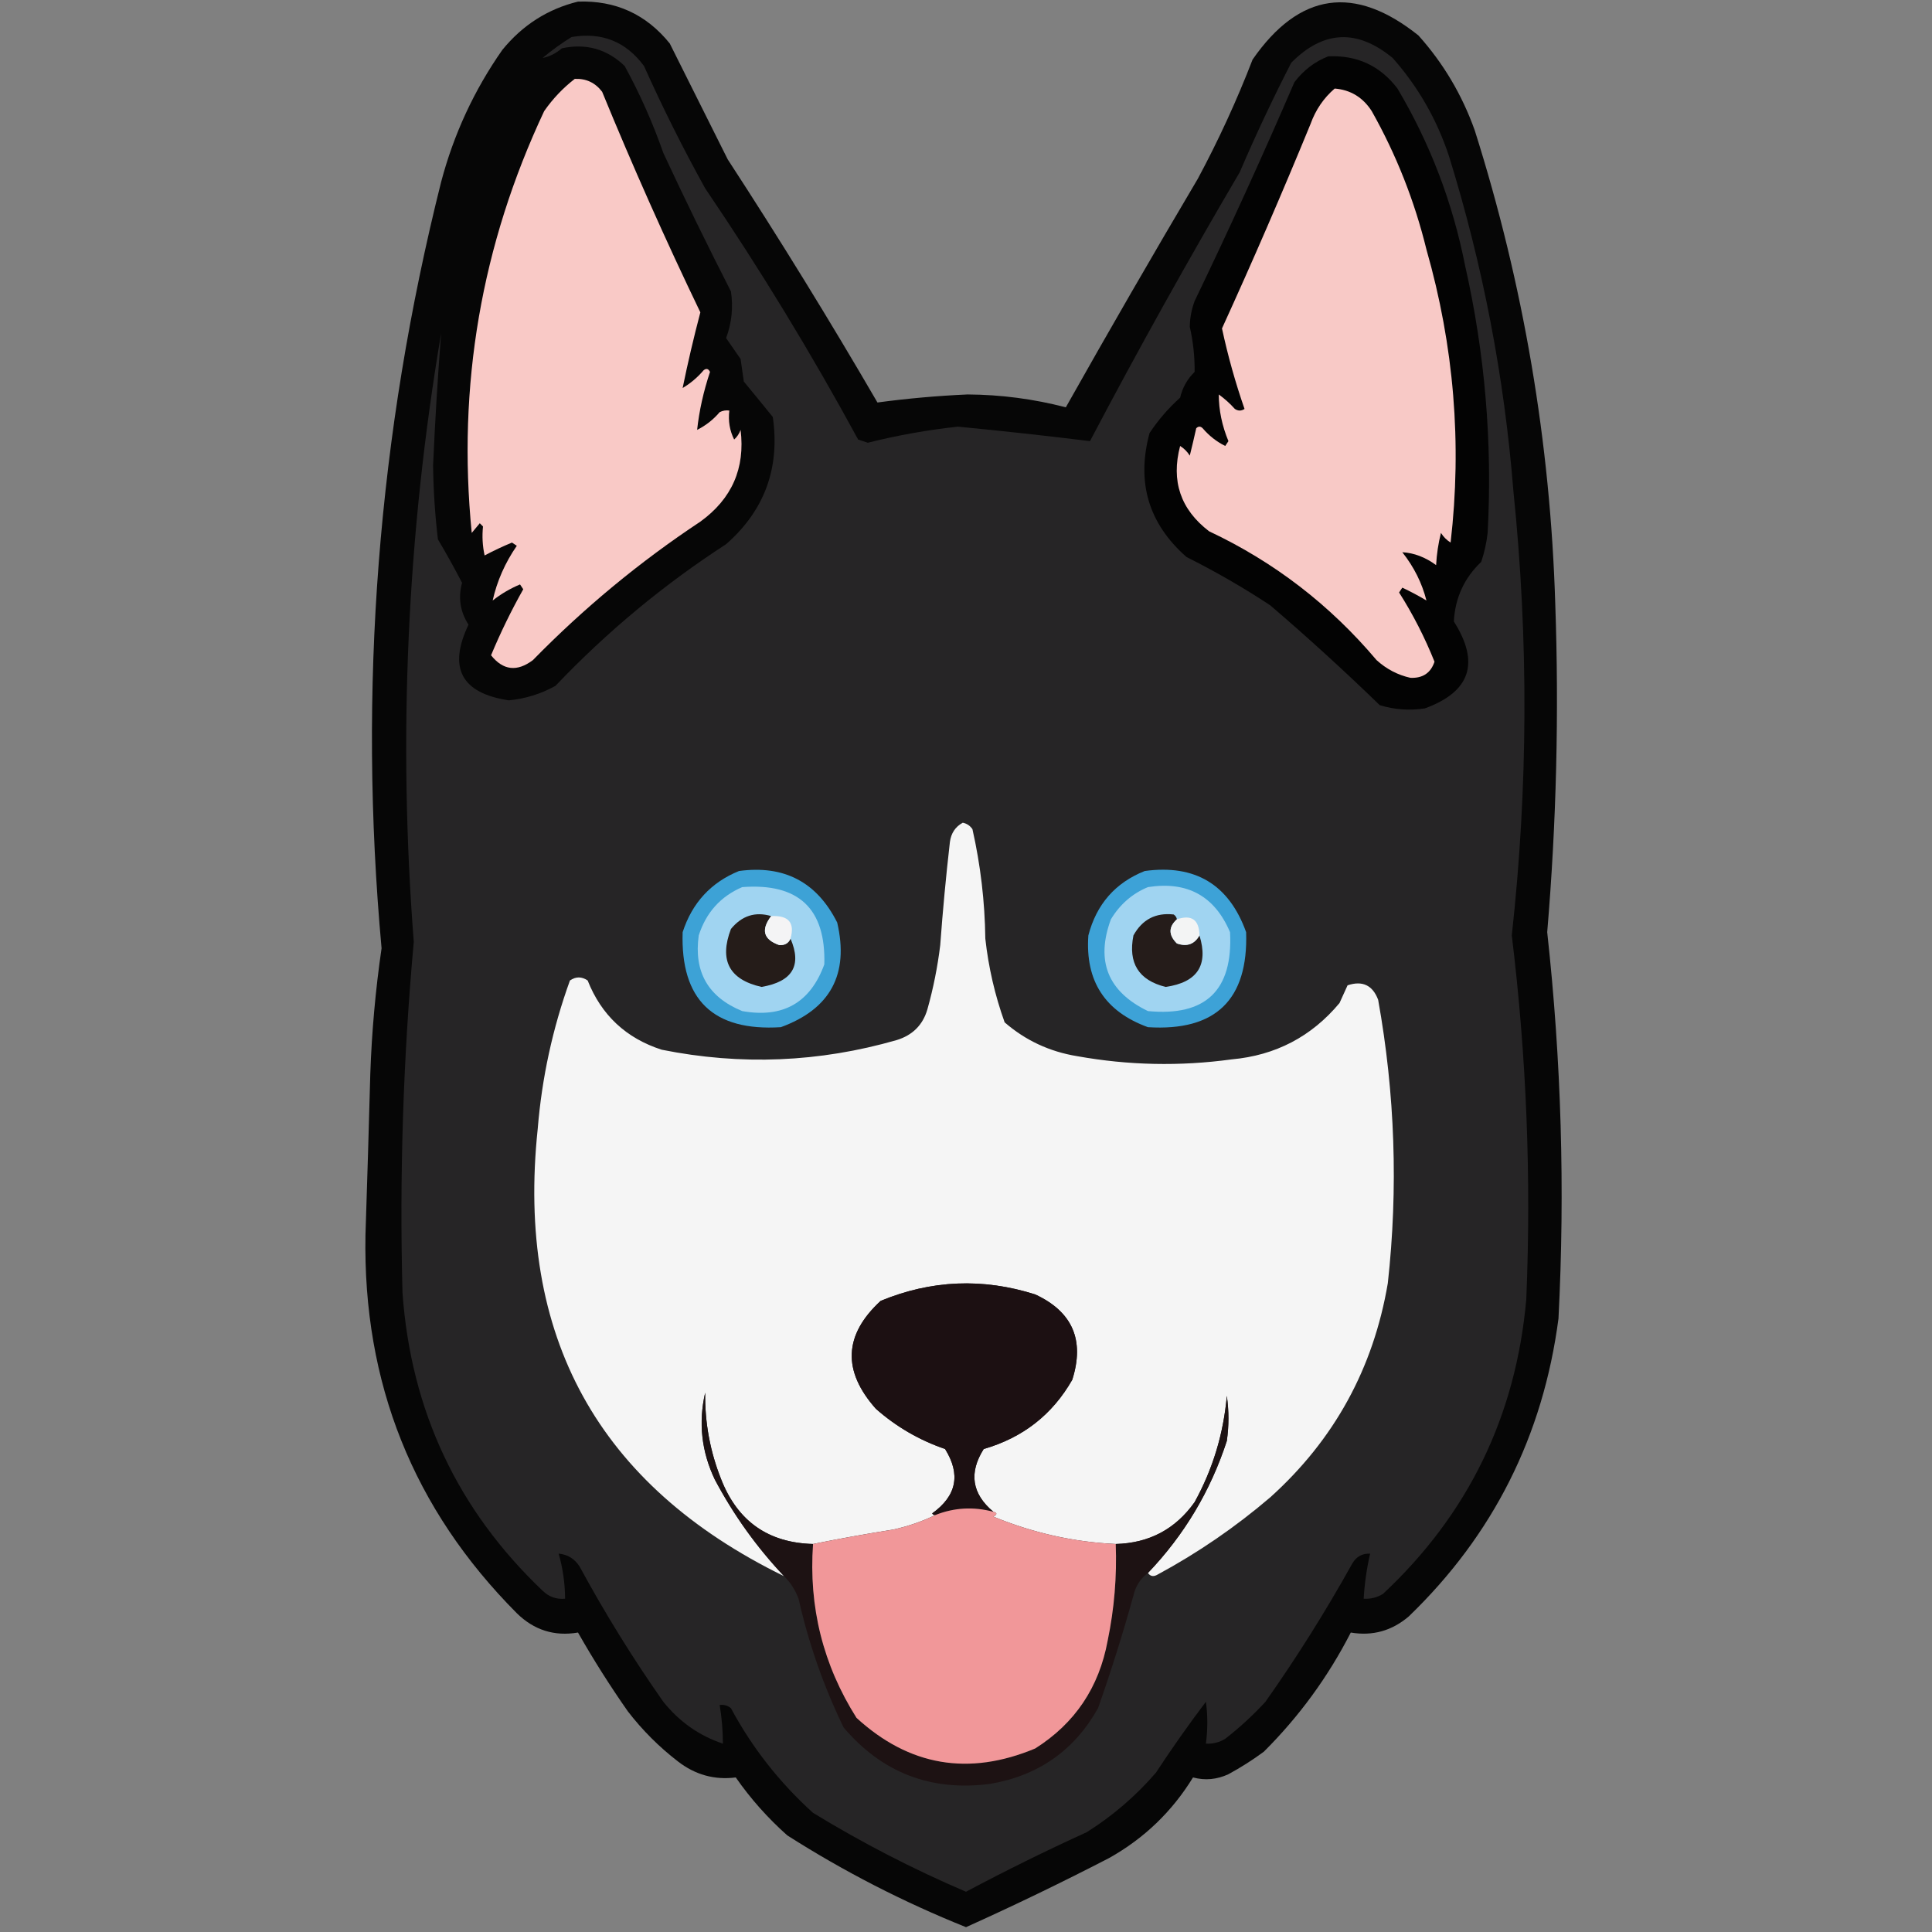 <?xml version="1.0" encoding="UTF-8"?>
<!DOCTYPE svg PUBLIC "-//W3C//DTD SVG 1.1//EN" "http://www.w3.org/Graphics/SVG/1.1/DTD/svg11.dtd">
<svg xmlns="http://www.w3.org/2000/svg" version="1.1" width="600px" height="600px" style="shape-rendering:geometricPrecision; text-rendering:geometricPrecision; image-rendering:optimizeQuality; fill-rule:evenodd; clip-rule:evenodd" xmlns:xlink="http://www.w3.org/1999/xlink">
<rect width="100%" height="100%" fill="#808080" stroke="none"/>
<g><path style="opacity:0.95" fill="#010101" d="M 179.5,0.5 C 191.18,0.09 200.68,4.424 208,13.5C 213.993,25.465 219.993,37.465 226,49.5C 242.127,74.248 257.627,99.415 272.5,125C 281.75,123.753 291.083,122.919 300.5,122.5C 310.837,122.563 321.004,123.896 331,126.5C 344.402,102.698 358.069,79.032 372,55.5C 378.441,43.505 384.108,31.171 389,18.5C 403.477,-2.368 420.644,-4.868 440.5,11C 448.236,19.627 454.069,29.461 458,40.5C 473.136,88.314 481.469,137.314 483,187.5C 484.194,221.557 483.361,255.557 480.5,289.5C 484.886,329.419 486.053,369.419 484,409.5C 479.227,445.879 463.727,476.713 437.5,502C 432.244,506.48 426.244,508.147 419.5,507C 412.456,520.752 403.456,533.085 392.5,544C 389.003,546.583 385.336,548.916 381.5,551C 377.892,552.661 374.225,552.995 370.5,552C 364.005,562.583 355.339,570.916 344.5,577C 329.85,584.575 315.016,591.742 300,598.5C 280.602,590.718 262.102,581.218 244.5,570C 238.424,564.595 233.091,558.595 228.5,552C 221.887,552.845 215.887,551.178 210.5,547C 204.667,542.5 199.5,537.333 195,531.5C 189.458,523.587 184.292,515.42 179.5,507C 172.177,508.251 165.844,506.251 160.5,501C 128.321,468.667 112.655,429.5 113.5,383.5C 114.048,366.835 114.548,350.168 115,333.5C 115.45,320.428 116.617,307.428 118.5,294.5C 111.17,214.115 117.337,134.782 137,56.5C 140.921,41.661 147.254,27.994 156,15.5C 162.281,7.792 170.114,2.792 179.5,0.5 Z"/></g>
<g><path style="opacity:1" fill="#262526" d="M 177.5,11.5 C 186.888,9.905 194.388,12.905 200,20.5C 205.791,33.414 212.124,46.081 219,58.5C 236.089,83.667 251.922,109.667 266.5,136.5C 267.5,136.833 268.5,137.167 269.5,137.5C 278.716,135.186 288.05,133.519 297.5,132.5C 311.242,133.823 324.909,135.323 338.5,137C 353.352,108.795 368.852,80.962 385,53.5C 389.954,41.961 395.288,30.628 401,19.5C 410.96,9.415 421.46,8.915 432.5,18C 440.397,26.917 446.23,37.084 450,48.5C 460.513,82.401 467.18,117.068 470,152.5C 474.738,198.521 474.571,244.521 469.5,290.5C 474.076,328.031 475.576,365.698 474,403.5C 470.779,439.773 455.946,470.273 429.5,495C 427.655,496.128 425.655,496.628 423.5,496.5C 423.779,491.773 424.446,487.107 425.5,482.5C 423.097,482.393 421.264,483.393 420,485.5C 411.75,500.339 402.75,514.672 393,528.5C 389.133,532.702 384.967,536.535 380.5,540C 378.655,541.128 376.655,541.628 374.5,541.5C 375.088,537.108 375.088,532.774 374.5,528.5C 369.087,535.658 363.921,542.991 359,550.5C 352.768,557.73 345.601,563.897 337.5,569C 324.791,574.789 312.291,580.956 300,587.5C 283.563,580.468 267.73,572.302 252.5,563C 242.093,553.601 233.593,542.768 227,530.5C 225.989,529.663 224.822,529.33 223.5,529.5C 224.162,533.466 224.495,537.466 224.5,541.5C 217.178,539.066 211.012,534.733 206,528.5C 196.541,515.03 187.874,501.03 180,486.5C 178.429,484.077 176.263,482.744 173.5,482.5C 174.796,487.062 175.462,491.729 175.5,496.5C 172.774,496.736 170.441,495.903 168.5,494C 142.124,468.927 127.624,438.093 125,401.5C 124.039,365.1 125.206,328.767 128.5,292.5C 123.573,229.135 126.407,166.135 137,103.5C 135.94,117.119 135.107,130.786 134.5,144.5C 134.591,152.194 135.091,159.861 136,167.5C 138.634,171.935 141.134,176.435 143.5,181C 142.238,185.623 142.905,189.956 145.5,194C 139.089,207.427 143.256,215.26 158,217.5C 163.148,217.005 167.982,215.505 172.5,213C 188.506,196.187 206.173,181.52 225.5,169C 237.443,158.511 242.276,145.344 240,129.5C 236.998,125.788 233.998,122.122 231,118.5C 230.667,116.167 230.333,113.833 230,111.5C 228.485,109.323 226.985,107.156 225.5,105C 227.246,100.287 227.746,95.454 227,90.5C 219.744,76.32 212.744,61.987 206,47.5C 202.753,38.2 198.753,29.2 194,20.5C 188.51,15.227 182.01,13.394 174.5,15C 172.631,16.602 170.631,17.602 168.5,18C 171.402,15.583 174.402,13.416 177.5,11.5 Z"/></g>
<g><path style="opacity:1" fill="#030303" d="M 412.5,17.5 C 421.442,17.088 428.609,20.422 434,27.5C 444.134,44.56 451.134,62.894 455,82.5C 461.182,109.834 463.515,137.5 462,165.5C 461.654,168.576 460.988,171.576 460,174.5C 454.738,179.499 451.905,185.665 451.5,193C 459.667,205.833 456.667,214.833 442.5,220C 437.761,220.726 433.095,220.393 428.5,219C 417.466,208.298 406.133,197.964 394.5,188C 386.16,182.495 377.493,177.495 368.5,173C 356.698,162.639 352.865,149.806 357,134.5C 359.704,130.42 362.871,126.753 366.5,123.5C 367.224,120.385 368.724,117.718 371,115.5C 371.053,110.805 370.553,106.138 369.5,101.5C 369.542,98.741 370.042,96.075 371,93.5C 381.823,71.025 392.157,48.358 402,25.5C 404.885,21.751 408.385,19.084 412.5,17.5 Z"/></g>
<g><path style="opacity:1" fill="#f9c9c6" d="M 178.5,24.5 C 182.025,24.346 184.859,25.679 187,28.5C 196.497,51.659 206.664,74.492 217.5,97C 215.43,104.855 213.597,112.688 212,120.5C 214.46,119.042 216.627,117.209 218.5,115C 219.332,114.312 219.998,114.479 220.5,115.5C 218.475,121.576 217.141,127.576 216.5,133.5C 219.196,132.149 221.53,130.316 223.5,128C 224.448,127.517 225.448,127.351 226.5,127.5C 226.108,130.722 226.608,133.722 228,136.5C 228.915,135.672 229.581,134.672 230,133.5C 231.466,145.408 227.299,154.908 217.5,162C 198.71,174.447 181.376,188.78 165.5,205C 160.579,208.71 156.246,208.21 152.5,203.5C 155.441,196.452 158.774,189.618 162.5,183C 162.167,182.5 161.833,182 161.5,181.5C 158.42,182.789 155.586,184.455 153,186.5C 154.355,180.446 156.855,174.779 160.5,169.5C 160,169.167 159.5,168.833 159,168.5C 156.106,169.697 153.273,171.03 150.5,172.5C 149.853,169.546 149.686,166.546 150,163.5C 149.667,163.167 149.333,162.833 149,162.5C 148.167,163.5 147.333,164.5 146.5,165.5C 141.966,119.729 149.466,76.063 169,34.5C 171.696,30.639 174.863,27.306 178.5,24.5 Z"/></g>
<g><path style="opacity:1" fill="#f8c9c6" d="M 414.5,27.5 C 419.422,27.899 423.255,30.233 426,34.5C 433.622,48.029 439.289,62.362 443,77.5C 451.558,107.455 454.058,137.788 450.5,168.5C 449.281,167.737 448.281,166.737 447.5,165.5C 446.676,168.785 446.176,172.118 446,175.5C 442.647,173.044 439.147,171.711 435.5,171.5C 439.112,176.058 441.612,181.058 443,186.5C 440.579,185.039 438.079,183.706 435.5,182.5C 435.167,183 434.833,183.5 434.5,184C 438.815,190.797 442.482,197.963 445.5,205.5C 444.331,209.011 441.831,210.677 438,210.5C 434.058,209.611 430.558,207.778 427.5,205C 413.017,187.837 395.684,174.504 375.5,165C 366.629,158.221 363.629,149.388 366.5,138.5C 367.719,139.263 368.719,140.263 369.5,141.5C 370.208,138.634 370.875,135.8 371.5,133C 372.167,132.333 372.833,132.333 373.5,133C 375.47,135.316 377.804,137.149 380.5,138.5C 380.833,138 381.167,137.5 381.5,137C 379.509,132.206 378.509,127.372 378.5,122.5C 380.316,123.815 381.983,125.315 383.5,127C 384.5,127.667 385.5,127.667 386.5,127C 383.667,118.85 381.333,110.517 379.5,102C 389.079,81.008 398.246,59.842 407,38.5C 408.582,34.106 411.082,30.439 414.5,27.5 Z"/></g>
<g><path style="opacity:1" fill="#f5f5f5" d="M 356.5,488.5 C 367.762,476.726 375.929,463.059 381,447.5C 381.667,442.833 381.667,438.167 381,433.5C 379.987,445.222 376.654,456.222 371,466.5C 365.041,474.897 356.875,479.23 346.5,479.5C 333.5,478.906 320.833,476.073 308.5,471C 309.738,470.31 309.738,469.81 308.5,469.5C 301.821,463.905 300.821,457.405 305.5,450C 317.659,446.491 326.825,439.325 333,428.5C 336.906,416.199 333.073,407.366 321.5,402C 305.222,396.831 289.222,397.497 273.5,404C 262.042,414.55 261.542,425.716 272,437.5C 278.297,443.069 285.464,447.235 293.5,450C 298.429,457.887 297.096,464.553 289.5,470C 289.728,470.399 290.062,470.565 290.5,470.5C 286.441,472.465 282.108,473.965 277.5,475C 268.985,476.352 260.651,477.852 252.5,479.5C 238.618,479.138 229.118,472.471 224,459.5C 220.535,450.839 218.868,441.839 219,432.5C 216.859,441.811 217.859,450.811 222,459.5C 227.834,470.494 235.001,480.494 243.5,489.5C 185.698,461.249 160.198,414.916 167,350.5C 168.295,334.688 171.628,319.355 177,304.5C 178.814,303.24 180.647,303.24 182.5,304.5C 186.766,315.265 194.432,322.431 205.5,326C 230.076,330.935 254.409,329.935 278.5,323C 283.418,321.48 286.585,318.314 288,313.5C 289.846,306.935 291.18,300.269 292,293.5C 292.78,282.812 293.78,272.145 295,261.5C 295.364,258.751 296.697,256.751 299,255.5C 300.261,255.759 301.261,256.426 302,257.5C 304.518,268.674 305.851,280.007 306,291.5C 306.981,300.407 308.981,309.074 312,317.5C 318.453,323.102 325.953,326.602 334.5,328C 350.445,330.864 366.445,331.198 382.5,329C 396.128,327.77 407.294,321.937 416,311.5C 416.837,309.649 417.671,307.816 418.5,306C 423.12,304.462 426.287,305.962 428,310.5C 433.243,339.712 434.243,369.046 431,398.5C 426.521,424.956 414.354,447.123 394.5,465C 383.702,474.235 372.035,482.235 359.5,489C 358.251,489.74 357.251,489.573 356.5,488.5 Z"/></g>
<g><path style="opacity:1" fill="#3da2d6" d="M 229.5,270.5 C 243.518,268.591 253.685,273.925 260,286.5C 263.734,302.534 257.901,313.367 242.5,319C 221.488,320.321 211.321,310.487 212,289.5C 214.955,280.383 220.789,274.05 229.5,270.5 Z"/></g>
<g><path style="opacity:1" fill="#3da2d7" d="M 355.5,270.5 C 371.181,268.363 381.681,274.697 387,289.5C 387.679,310.487 377.512,320.321 356.5,319C 343.159,314.15 336.992,304.65 338,290.5C 340.525,280.816 346.358,274.15 355.5,270.5 Z"/></g>
<g><path style="opacity:1" fill="#a0d4f1" d="M 230.5,275.5 C 248,274.171 256.5,282.171 256,299.5C 251.647,311.431 243.147,316.264 230.5,314C 219.918,309.67 215.418,301.837 217,290.5C 219.29,283.383 223.79,278.383 230.5,275.5 Z"/></g>
<g><path style="opacity:1" fill="#a0d4f1" d="M 356.5,275.5 C 368.725,273.589 377.225,278.255 382,289.5C 382.948,307.552 374.448,315.719 356.5,314C 344.045,307.967 340.212,298.467 345,285.5C 347.818,280.839 351.651,277.505 356.5,275.5 Z"/></g>
<g><path style="opacity:1" fill="#251c19" d="M 239.5,284.5 C 236.249,288.774 237.082,291.774 242,293.5C 243.699,293.613 244.866,292.947 245.5,291.5C 249.097,299.862 246.097,304.862 236.5,306.5C 226.456,304.228 223.289,298.228 227,288.5C 230.394,284.369 234.561,283.036 239.5,284.5 Z"/></g>
<g><path style="opacity:1" fill="#251c1a" d="M 365.5,285.5 C 362.86,287.879 362.86,290.379 365.5,293C 368.614,294.087 370.947,293.254 372.5,290.5C 375.357,299.754 371.857,305.088 362,306.5C 353.623,304.425 350.289,299.092 352,290.5C 354.746,285.544 358.913,283.377 364.5,284C 365.056,284.383 365.389,284.883 365.5,285.5 Z"/></g>
<g><path style="opacity:1" fill="#f4f4f5" d="M 239.5,284.5 C 244.903,284.222 246.903,286.555 245.5,291.5C 244.866,292.947 243.699,293.613 242,293.5C 237.082,291.774 236.249,288.774 239.5,284.5 Z"/></g>
<g><path style="opacity:1" fill="#f3f4f4" d="M 372.5,290.5 C 370.947,293.254 368.614,294.087 365.5,293C 362.86,290.379 362.86,287.879 365.5,285.5C 370.084,283.962 372.418,285.628 372.5,290.5 Z"/></g>
<g><path style="opacity:1" fill="#1c1012" d="M 308.5,469.5 C 302.342,467.851 296.342,468.185 290.5,470.5C 290.062,470.565 289.728,470.399 289.5,470C 297.096,464.553 298.429,457.887 293.5,450C 285.464,447.235 278.297,443.069 272,437.5C 261.542,425.716 262.042,414.55 273.5,404C 289.222,397.497 305.222,396.831 321.5,402C 333.073,407.366 336.906,416.199 333,428.5C 326.825,439.325 317.659,446.491 305.5,450C 300.821,457.405 301.821,463.905 308.5,469.5 Z"/></g>
<g><path style="opacity:1" fill="#1d1213" d="M 252.5,479.5 C 251.109,499.067 255.609,517.067 266,533.5C 282.337,548.467 300.837,551.634 321.5,543C 333.829,535.202 341.329,524.036 344,509.5C 346.05,499.606 346.883,489.606 346.5,479.5C 356.875,479.23 365.041,474.897 371,466.5C 376.654,456.222 379.987,445.222 381,433.5C 381.667,438.167 381.667,442.833 381,447.5C 375.929,463.059 367.762,476.726 356.5,488.5C 354.187,490.209 352.687,492.543 352,495.5C 348.733,507.3 345.067,518.966 341,530.5C 333.643,543.608 322.477,551.442 307.5,554C 289.135,556.398 273.968,550.565 262,536.5C 255.808,523.752 251.142,510.419 248,496.5C 246.974,493.761 245.474,491.428 243.5,489.5C 235.001,480.494 227.834,470.494 222,459.5C 217.859,450.811 216.859,441.811 219,432.5C 218.868,441.839 220.535,450.839 224,459.5C 229.118,472.471 238.618,479.138 252.5,479.5 Z"/></g>
<g><path style="opacity:1" fill="#f19799" d="M 308.5,469.5 C 309.738,469.81 309.738,470.31 308.5,471C 320.833,476.073 333.5,478.906 346.5,479.5C 346.883,489.606 346.05,499.606 344,509.5C 341.329,524.036 333.829,535.202 321.5,543C 300.837,551.634 282.337,548.467 266,533.5C 255.609,517.067 251.109,499.067 252.5,479.5C 260.651,477.852 268.985,476.352 277.5,475C 282.108,473.965 286.441,472.465 290.5,470.5C 296.342,468.185 302.342,467.851 308.5,469.5 Z"/></g>
</svg>
